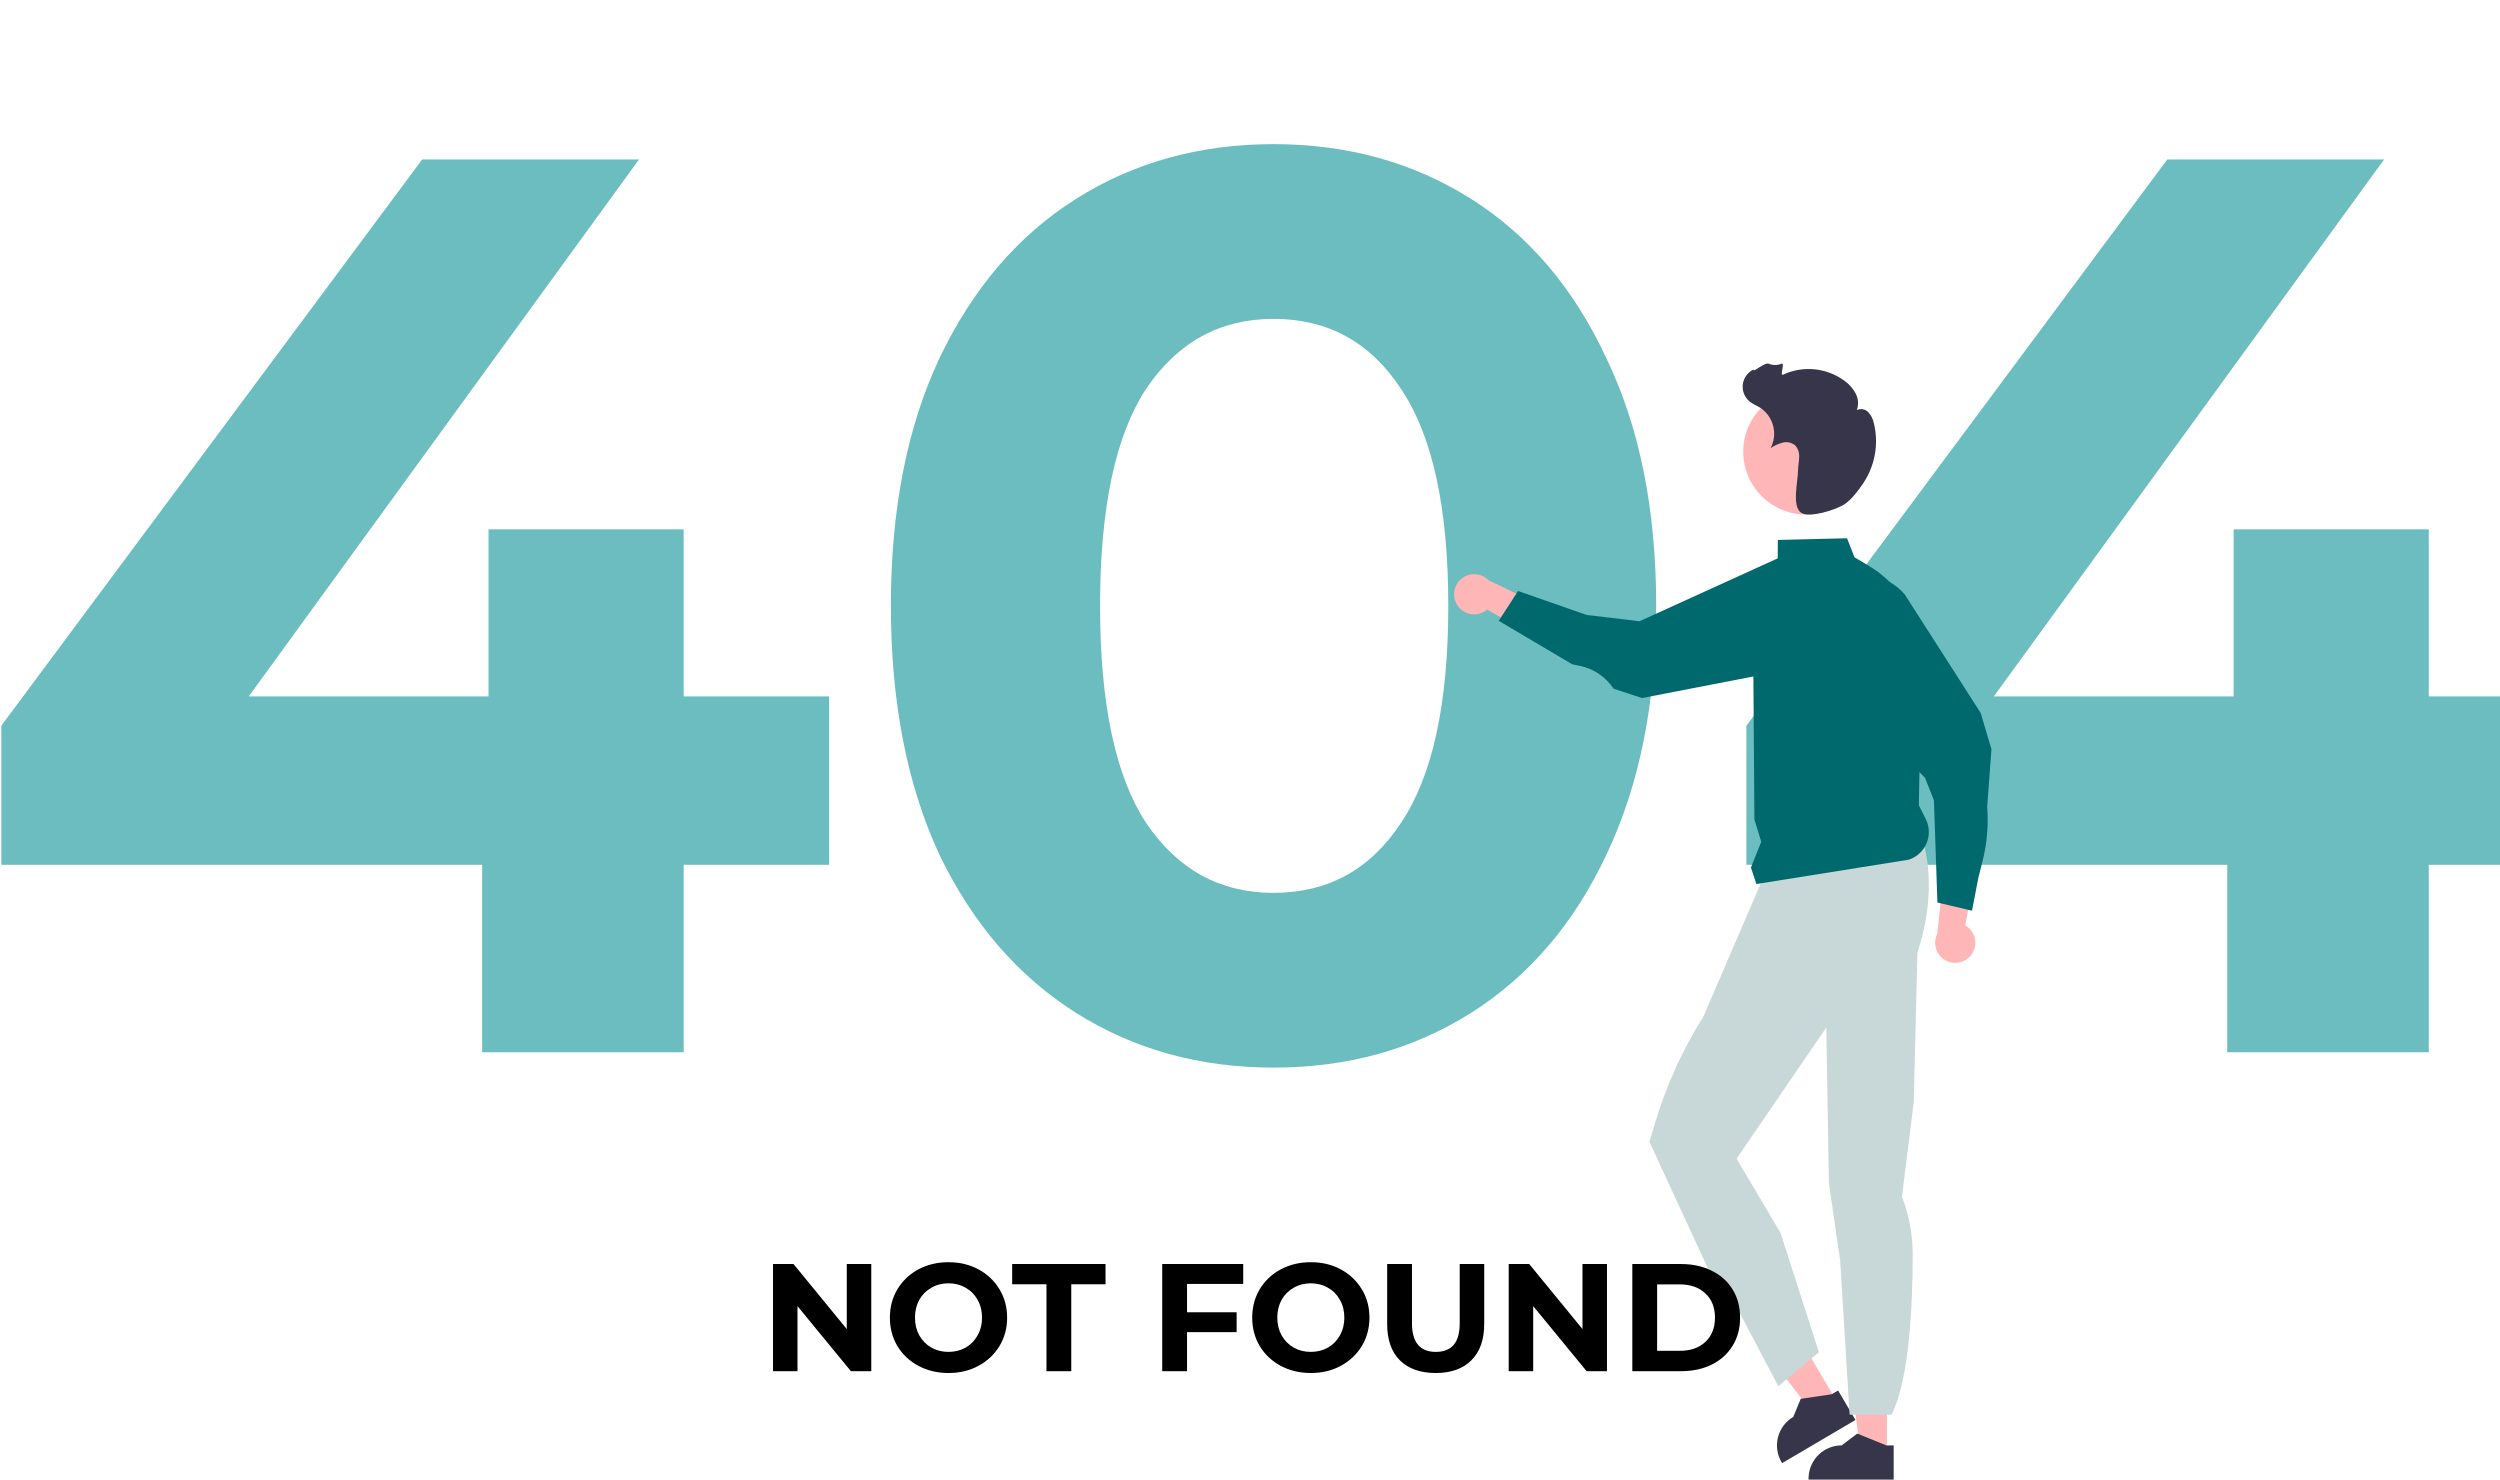 <svg width="392" height="232" viewBox="0 0 392 232" fill="none" xmlns="http://www.w3.org/2000/svg">
<g clip-path="url(#clip0_300_2)">
<path d="M130 135.6H107.2V165H75.6V135.6H0.2V113.8L66.2 25H100.2L39 109.2H76.6V83H107.2V109.2H130V135.6ZM199.691 167.4C188.091 167.4 177.757 164.533 168.691 158.8C159.624 153.067 152.491 144.8 147.291 134C142.224 123.067 139.691 110.067 139.691 95C139.691 79.933 142.224 67 147.291 56.2C152.491 45.267 159.624 36.933 168.691 31.2C177.757 25.467 188.091 22.6 199.691 22.6C211.291 22.6 221.624 25.467 230.691 31.2C239.757 36.933 246.824 45.267 251.891 56.2C257.091 67 259.691 79.933 259.691 95C259.691 110.067 257.091 123.067 251.891 134C246.824 144.8 239.757 153.067 230.691 158.8C221.624 164.533 211.291 167.4 199.691 167.4ZM199.691 140C208.224 140 214.891 136.333 219.691 129C224.624 121.667 227.091 110.333 227.091 95C227.091 79.667 224.624 68.333 219.691 61C214.891 53.667 208.224 50 199.691 50C191.291 50 184.624 53.667 179.691 61C174.891 68.333 172.491 79.667 172.491 95C172.491 110.333 174.891 121.667 179.691 129C184.624 136.333 191.291 140 199.691 140ZM403.633 135.6H380.833V165H349.233V135.6H273.833V113.8L339.833 25H373.833L312.633 109.2H350.233V83H380.833V109.2H403.633V135.6Z" fill="#48ACB0" fill-opacity="0.8"/>
<path d="M309.014 149.824C309.306 149.472 309.517 149.061 309.633 148.619C309.749 148.176 309.767 147.714 309.684 147.264C309.602 146.814 309.423 146.388 309.158 146.015C308.893 145.642 308.55 145.332 308.152 145.106L310.17 134.175L304.85 136.427L303.75 146.462C303.415 147.155 303.346 147.947 303.556 148.688C303.765 149.429 304.24 150.067 304.888 150.481C305.537 150.895 306.316 151.058 307.076 150.936C307.836 150.815 308.526 150.42 309.014 149.824V149.824Z" fill="#FFB6B6"/>
<path d="M312.26 117.472L310.569 111.789L298.649 93.189C297.986 92.415 297.193 91.762 296.307 91.258C294.545 90.251 292.491 89.879 290.488 90.202C288.484 90.526 286.652 91.526 285.297 93.037C283.942 94.548 283.146 96.477 283.041 98.504C282.936 100.531 283.529 102.532 284.72 104.175C284.966 104.518 285.237 104.842 285.532 105.143L300.971 121.067L301.85 121.975L303.239 125.49L303.787 141.517L304.278 141.634L308.605 142.653L309.21 142.796L310.222 137.561L310.857 135.059C311.397 132.924 311.669 130.732 311.669 128.53C311.669 127.852 311.645 127.17 311.592 126.492L312.26 117.472Z" fill="#00696E"/>
<path d="M295.873 227.987H291.733L289.764 212.021L295.873 212.021L295.873 227.987Z" fill="#FFB6B6"/>
<path d="M295.763 226.634L291.346 224.84L291.216 224.787L288.777 226.634C287.438 226.634 286.152 227.151 285.185 228.076C284.218 229.002 283.646 230.265 283.588 231.602C283.582 231.676 283.582 231.753 283.582 231.829V232H296.929V226.634H295.763Z" fill="#36354A"/>
<path d="M287.99 219.73L284.422 221.829L274.627 209.067L279.893 205.969L287.99 219.73Z" fill="#FFB6B6"/>
<path d="M290.454 221.834L289.969 221.008L288.215 218.028L287.303 218.566L287.21 218.62L282.492 219.315L282.352 219.335L281.189 222.164C280.601 222.51 280.087 222.969 279.676 223.513C279.265 224.058 278.965 224.678 278.794 225.339C278.622 225.999 278.583 226.687 278.678 227.363C278.772 228.039 278.999 228.689 279.345 229.277L279.432 229.421L290.935 222.652L290.454 221.834Z" fill="#36354A"/>
<path d="M301.115 130.377C303.056 136.231 302.851 142.584 300.649 149.403L300.074 172.845L298.228 187.632C299.341 190.529 299.913 193.607 299.913 196.71C299.905 204.846 299.358 216.405 296.584 221.834H290.021L288.539 197.655L286.771 185.498L286.553 172.47L286.363 161.108L279.227 171.544L272.292 181.685L279.185 193.311L285.198 212.021L278.851 217.366L271.649 203.714L268.159 199.659L258.632 179.035L259.489 176.164C261.252 170.25 263.813 164.604 267.1 159.382V159.382L276.576 137.388L301.115 130.377Z" fill="#C8D7D7"/>
<path d="M301.957 128.423L300.874 126.258L300.971 121.067L301.295 103.513C301.334 101.239 300.912 98.981 300.055 96.875C299.198 94.769 297.923 92.859 296.307 91.258C295.348 90.303 294.276 89.469 293.113 88.776L290.788 87.386L289.612 84.399L278.767 84.663L278.744 87.56L278.734 88.579L274.848 94.773L274.851 94.8L274.931 106.072L275.092 128.51L276.164 131.988L274.544 136.037L275.406 138.617L276.094 138.506L299.274 134.801C300.327 134.463 301.222 133.753 301.79 132.803C301.904 132.618 302.003 132.423 302.087 132.222C302.34 131.617 302.459 130.964 302.436 130.308C302.414 129.653 302.25 129.01 301.957 128.423Z" fill="#00696E"/>
<path d="M283.195 80.684C288.637 80.684 293.049 76.272 293.049 70.83C293.049 65.387 288.637 60.975 283.195 60.975C277.752 60.975 273.34 65.387 273.34 70.83C273.34 76.272 277.752 80.684 283.195 80.684Z" fill="#FFB6B6"/>
<path d="M289.325 78.995C290.366 78.263 291.42 76.869 292.122 75.825C293.053 74.453 293.684 72.901 293.977 71.269C294.269 69.638 294.215 67.963 293.818 66.353C293.69 65.709 293.389 65.112 292.946 64.627C292.72 64.39 292.425 64.231 292.103 64.172C291.781 64.113 291.448 64.158 291.153 64.299C291.302 63.883 291.364 63.441 291.335 63C291.306 62.559 291.188 62.129 290.986 61.736C290.577 60.95 289.991 60.271 289.273 59.752C287.901 58.726 286.277 58.09 284.573 57.912C282.868 57.734 281.148 58.021 279.593 58.742C278.982 59.035 279.962 56.819 279.321 57.04C278.684 57.297 277.972 57.294 277.338 57.033C276.728 56.736 274.744 58.576 274.968 57.935C274.511 58.151 274.116 58.478 273.82 58.887C273.523 59.296 273.335 59.773 273.273 60.274C273.211 60.775 273.276 61.284 273.463 61.753C273.651 62.222 273.954 62.636 274.344 62.957C274.859 63.379 275.497 63.617 276.059 63.974C277.044 64.647 277.749 65.657 278.04 66.814C278.331 67.971 278.188 69.194 277.639 70.253C278.22 69.869 278.859 69.581 279.531 69.4C279.869 69.312 280.222 69.307 280.562 69.384C280.902 69.46 281.219 69.617 281.486 69.841C281.71 70.091 281.881 70.383 281.988 70.701C282.095 71.019 282.135 71.355 282.108 71.689C282.095 72.358 281.945 73.019 281.936 73.688C281.911 75.651 280.912 79.397 282.448 80.419C283.66 81.225 287.904 79.995 289.325 78.995Z" fill="#36354A"/>
<path d="M228.45 94.799C228.683 95.192 229 95.53 229.377 95.787C229.755 96.045 230.185 96.217 230.636 96.291C231.087 96.365 231.549 96.339 231.989 96.215C232.43 96.091 232.837 95.871 233.183 95.573L242.801 101.146L242.467 95.38L233.386 90.971C232.845 90.423 232.123 90.091 231.355 90.04C230.586 89.989 229.826 90.221 229.218 90.693C228.609 91.165 228.195 91.843 228.054 92.6C227.912 93.357 228.053 94.139 228.45 94.799V94.799Z" fill="#FFB6B6"/>
<path d="M290.557 93.072C290.184 91.906 289.574 90.83 288.765 89.911C287.956 88.992 286.965 88.25 285.856 87.733C284.746 87.215 283.542 86.932 282.318 86.903C281.094 86.873 279.877 87.097 278.743 87.56C278.637 87.603 278.53 87.65 278.423 87.697L257.087 97.409L248.782 96.423L238.03 92.668L237.756 93.092L235.341 96.824L235.003 97.346L246.536 104.164L247.759 104.418C248.824 104.639 249.835 105.067 250.734 105.679C251.633 106.29 252.402 107.073 252.998 107.983L257.468 109.453L274.931 106.072L284.72 104.174L285.275 104.067C286.952 103.422 288.395 102.283 289.413 100.802C290.431 99.321 290.977 97.566 290.978 95.769C290.979 94.853 290.837 93.944 290.557 93.072V93.072Z" fill="#00696E"/>
<path d="M136.615 198.2V215H133.423L125.047 204.8V215H121.207V198.2H124.423L132.775 208.4V198.2H136.615ZM148.726 215.288C146.982 215.288 145.406 214.912 143.998 214.16C142.606 213.408 141.51 212.376 140.71 211.064C139.926 209.736 139.534 208.248 139.534 206.6C139.534 204.952 139.926 203.472 140.71 202.16C141.51 200.832 142.606 199.792 143.998 199.04C145.406 198.288 146.982 197.912 148.726 197.912C150.47 197.912 152.038 198.288 153.43 199.04C154.822 199.792 155.918 200.832 156.718 202.16C157.518 203.472 157.918 204.952 157.918 206.6C157.918 208.248 157.518 209.736 156.718 211.064C155.918 212.376 154.822 213.408 153.43 214.16C152.038 214.912 150.47 215.288 148.726 215.288ZM148.726 211.976C149.718 211.976 150.614 211.752 151.414 211.304C152.214 210.84 152.838 210.2 153.286 209.384C153.75 208.568 153.982 207.64 153.982 206.6C153.982 205.56 153.75 204.632 153.286 203.816C152.838 203 152.214 202.368 151.414 201.92C150.614 201.456 149.718 201.224 148.726 201.224C147.734 201.224 146.838 201.456 146.038 201.92C145.238 202.368 144.606 203 144.142 203.816C143.694 204.632 143.47 205.56 143.47 206.6C143.47 207.64 143.694 208.568 144.142 209.384C144.606 210.2 145.238 210.84 146.038 211.304C146.838 211.752 147.734 211.976 148.726 211.976ZM164.085 201.368H158.709V198.2H173.349V201.368H167.973V215H164.085V201.368ZM186.126 201.32V205.76H193.902V208.88H186.126V215H182.238V198.2H194.934V201.32H186.126ZM205.538 215.288C203.794 215.288 202.218 214.912 200.81 214.16C199.418 213.408 198.322 212.376 197.522 211.064C196.738 209.736 196.346 208.248 196.346 206.6C196.346 204.952 196.738 203.472 197.522 202.16C198.322 200.832 199.418 199.792 200.81 199.04C202.218 198.288 203.794 197.912 205.538 197.912C207.282 197.912 208.85 198.288 210.242 199.04C211.634 199.792 212.73 200.832 213.53 202.16C214.33 203.472 214.73 204.952 214.73 206.6C214.73 208.248 214.33 209.736 213.53 211.064C212.73 212.376 211.634 213.408 210.242 214.16C208.85 214.912 207.282 215.288 205.538 215.288ZM205.538 211.976C206.53 211.976 207.426 211.752 208.226 211.304C209.026 210.84 209.65 210.2 210.098 209.384C210.562 208.568 210.794 207.64 210.794 206.6C210.794 205.56 210.562 204.632 210.098 203.816C209.65 203 209.026 202.368 208.226 201.92C207.426 201.456 206.53 201.224 205.538 201.224C204.546 201.224 203.65 201.456 202.85 201.92C202.05 202.368 201.418 203 200.954 203.816C200.506 204.632 200.282 205.56 200.282 206.6C200.282 207.64 200.506 208.568 200.954 209.384C201.418 210.2 202.05 210.84 202.85 211.304C203.65 211.752 204.546 211.976 205.538 211.976ZM225.116 215.288C222.716 215.288 220.844 214.624 219.5 213.296C218.172 211.968 217.508 210.072 217.508 207.608V198.2H221.396V207.464C221.396 210.472 222.644 211.976 225.14 211.976C226.356 211.976 227.284 211.616 227.924 210.896C228.564 210.16 228.884 209.016 228.884 207.464V198.2H232.724V207.608C232.724 210.072 232.052 211.968 230.708 213.296C229.38 214.624 227.516 215.288 225.116 215.288ZM251.974 198.2V215H248.782L240.406 204.8V215H236.566V198.2H239.782L248.134 208.4V198.2H251.974ZM255.949 198.2H263.581C265.405 198.2 267.013 198.552 268.405 199.256C269.813 199.944 270.901 200.92 271.669 202.184C272.453 203.448 272.845 204.92 272.845 206.6C272.845 208.28 272.453 209.752 271.669 211.016C270.901 212.28 269.813 213.264 268.405 213.968C267.013 214.656 265.405 215 263.581 215H255.949V198.2ZM263.389 211.808C265.069 211.808 266.405 211.344 267.397 210.416C268.405 209.472 268.909 208.2 268.909 206.6C268.909 205 268.405 203.736 267.397 202.808C266.405 201.864 265.069 201.392 263.389 201.392H259.837V211.808H263.389Z" fill="black"/>
</g>
<defs>
<clipPath id="clip0_300_2">
<rect width="392" height="232" fill="white"/>
</clipPath>
</defs>
</svg>
